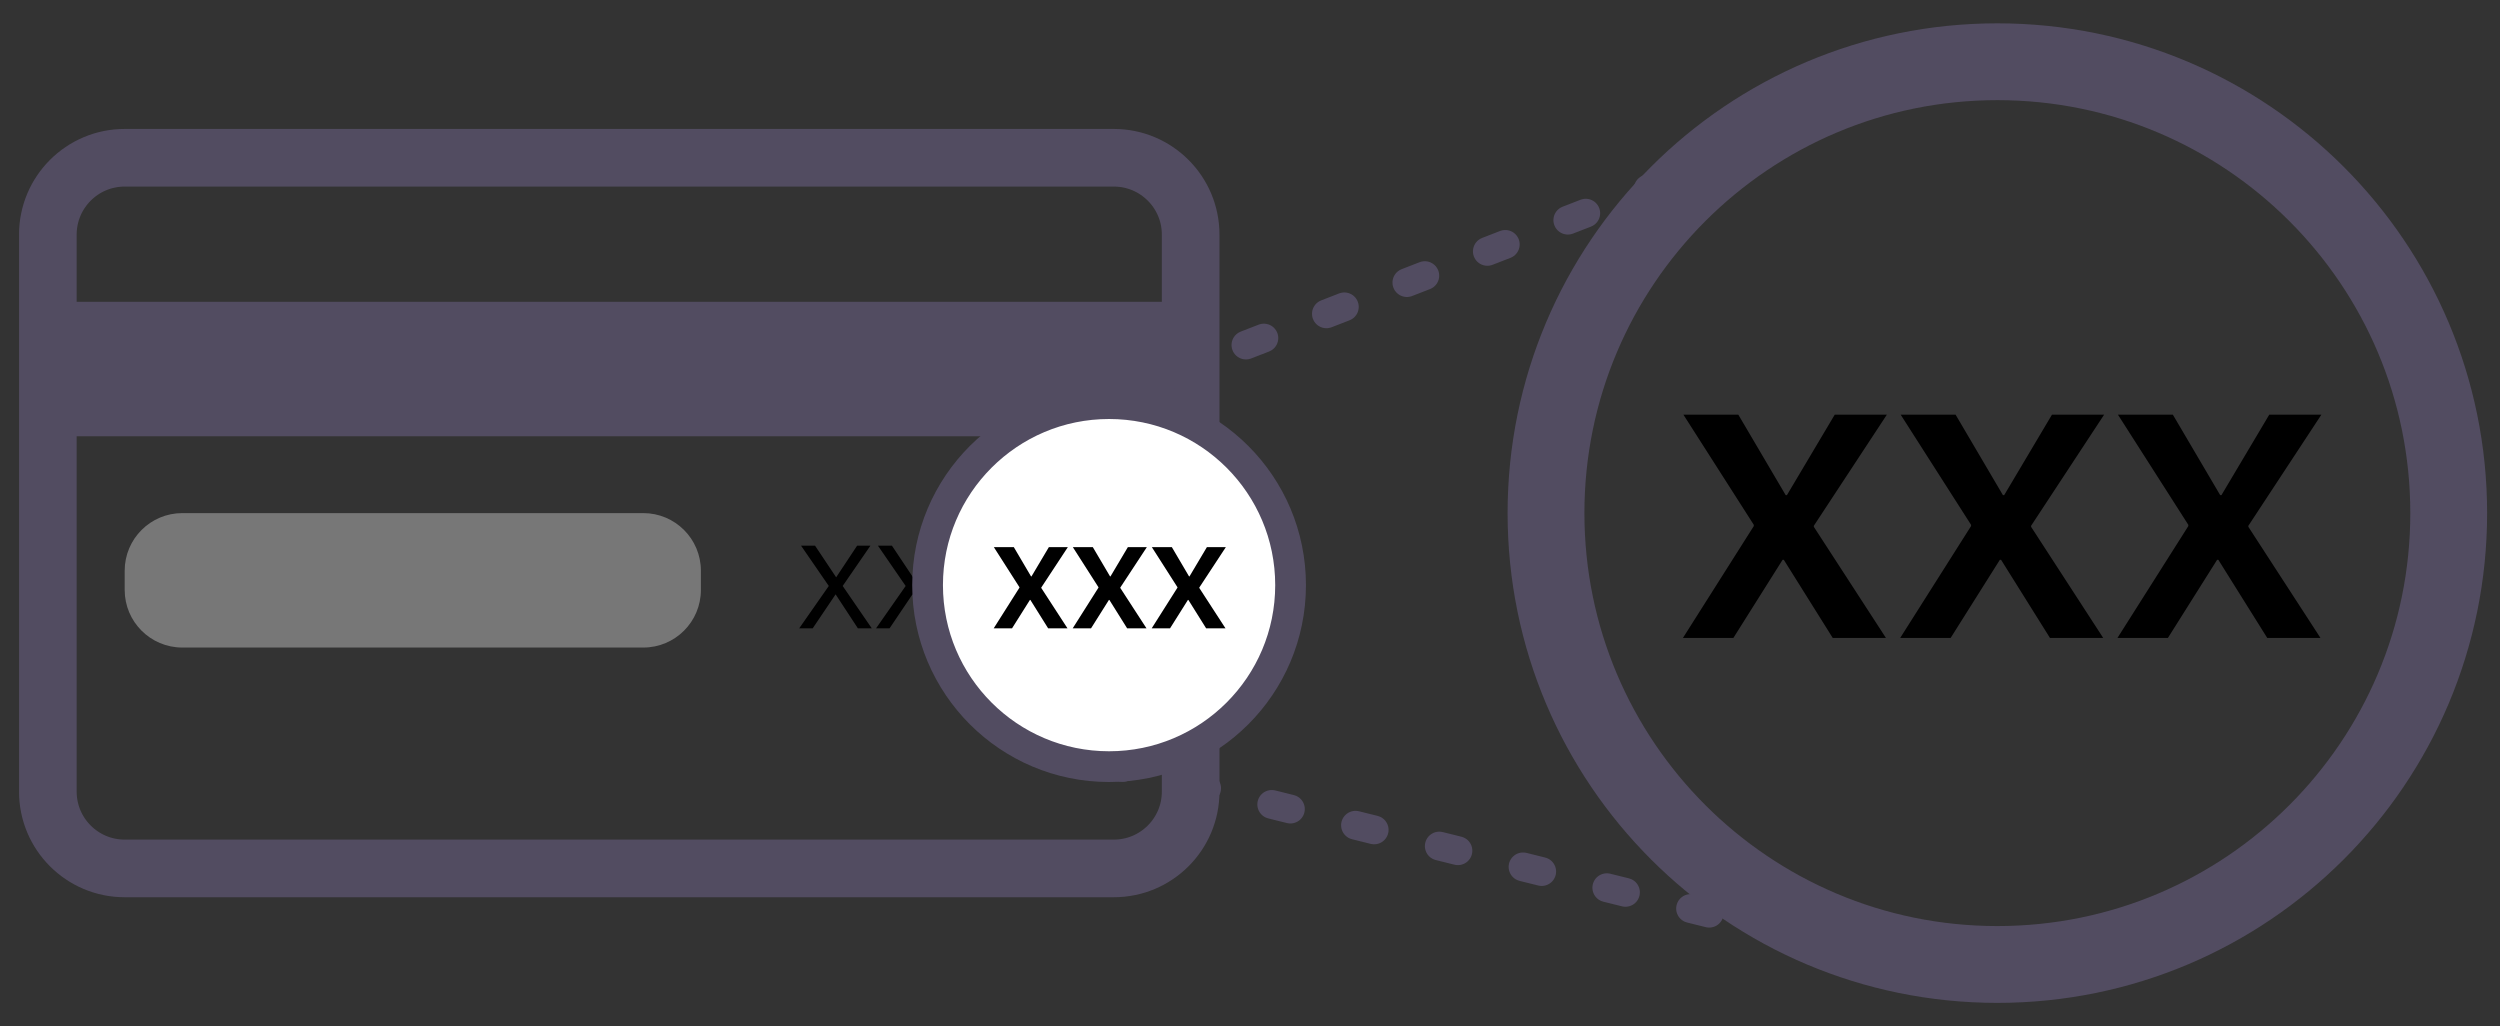 <svg width="95" height="39" viewBox="0 0 95 39" fill="none" xmlns="http://www.w3.org/2000/svg">
<rect x="0" y="0" width="95" height="39" fill="#333333" stroke="none"/>
<g clip-path="url(#clip0_465_2769)">
<path fill-rule="evenodd" clip-rule="evenodd" d="M30.882 23.877H30.369L31.494 22.267L30.44 20.736H30.972L31.774 21.938L32.57 20.736H33.076L32.022 22.267L33.128 23.877H32.6L31.753 22.585L30.882 23.877ZM33.803 23.877H33.29L34.415 22.267L33.361 20.736H33.893L34.695 21.938L35.491 20.736H35.997L34.943 22.267L36.048 23.877H35.52L34.674 22.585L33.803 23.877ZM36.724 23.877H36.211L37.336 22.267L36.282 20.736H36.814L37.616 21.938L38.411 20.736H38.918L37.864 22.267L38.969 23.877H38.441L37.595 22.585L36.724 23.877Z" fill="black"/>
<path d="M42.325 5.995H4.738C3.125 5.995 1.818 7.303 1.818 8.915V30.081C1.818 31.693 3.125 33 4.738 33H42.325C43.938 33 45.245 31.693 45.245 30.081V8.915C45.245 7.303 43.938 5.995 42.325 5.995Z" stroke="#524C61" stroke-width="2.19"/>
<path fill-rule="evenodd" clip-rule="evenodd" d="M1.818 11.469H45.245V16.578H1.818V11.469Z" fill="#524C61"/>
<path d="M24.445 19.498H6.928C5.719 19.498 4.738 20.478 4.738 21.688V22.417C4.738 23.627 5.719 24.607 6.928 24.607H24.445C25.654 24.607 26.634 23.627 26.634 22.417V21.688C26.634 20.478 25.654 19.498 24.445 19.498Z" fill="#777777"/>
<path d="M41.23 15.484L74.621 2.529M41.96 28.986L73.527 36.832" stroke="#524C61" stroke-width="1.095" stroke-linecap="round" stroke-linejoin="round" stroke-dasharray="0.73 2.55"/>
<path d="M75.9 36.65C85.372 36.65 93.051 28.971 93.051 19.498C93.051 10.025 85.372 2.346 75.9 2.346C66.427 2.346 58.748 10.025 58.748 19.498C58.748 28.971 66.427 36.65 75.9 36.65Z" stroke="#524C61" stroke-width="2.919"/>
<path fill-rule="evenodd" clip-rule="evenodd" d="M63.951 24.242L66.644 19.991V19.943L63.969 15.757H66.056L67.856 18.815H67.903L69.72 15.757H71.701L68.926 19.979V20.02L71.666 24.242H69.644L67.785 21.273H67.738L65.868 24.242H63.951ZM72.207 24.242L74.9 19.991V19.943L72.225 15.757H74.312L76.111 18.815H76.159L77.975 15.757H79.957L77.182 19.979V20.02L79.922 24.242H77.899L76.041 21.273H75.994L74.124 24.242H72.207ZM80.463 24.242L83.156 19.991V19.943L80.481 15.757H82.568L84.367 18.815H84.415L86.232 15.757H88.213L85.438 19.979V20.02L88.178 24.242H86.155L84.297 21.273H84.25L82.38 24.242H80.463Z" fill="black"/>
<path d="M42.145 29.132C45.954 29.132 49.042 26.044 49.042 22.235C49.042 18.426 45.954 15.338 42.145 15.338C38.336 15.338 35.248 18.426 35.248 22.235C35.248 26.044 38.336 29.132 42.145 29.132Z" fill="white" stroke="#524C61" stroke-width="1.168"/>
<path fill-rule="evenodd" clip-rule="evenodd" d="M37.76 23.877L38.739 22.331V22.314L37.766 20.791H38.525L39.179 21.903H39.197L39.857 20.791H40.578L39.568 22.327V22.342L40.565 23.877H39.83L39.154 22.797H39.137L38.457 23.877H37.76ZM40.762 23.877L41.741 22.331V22.314L40.768 20.791H41.527L42.182 21.903H42.199L42.859 20.791H43.58L42.571 22.327V22.342L43.567 23.877H42.832L42.156 22.797H42.139L41.459 23.877H40.762ZM43.764 23.877L44.743 22.331V22.314L43.77 20.791H44.53L45.184 21.903H45.201L45.862 20.791H46.582L45.573 22.327V22.342L46.569 23.877H45.834L45.158 22.797H45.141L44.461 23.877H43.764Z" fill="black"/>
</g>
<defs>
<clipPath id="clip0_465_2769">
<rect width="93.787" height="37.223" fill="white" transform="translate(0.725 0.886)"/>
</clipPath>
</defs>
</svg>
